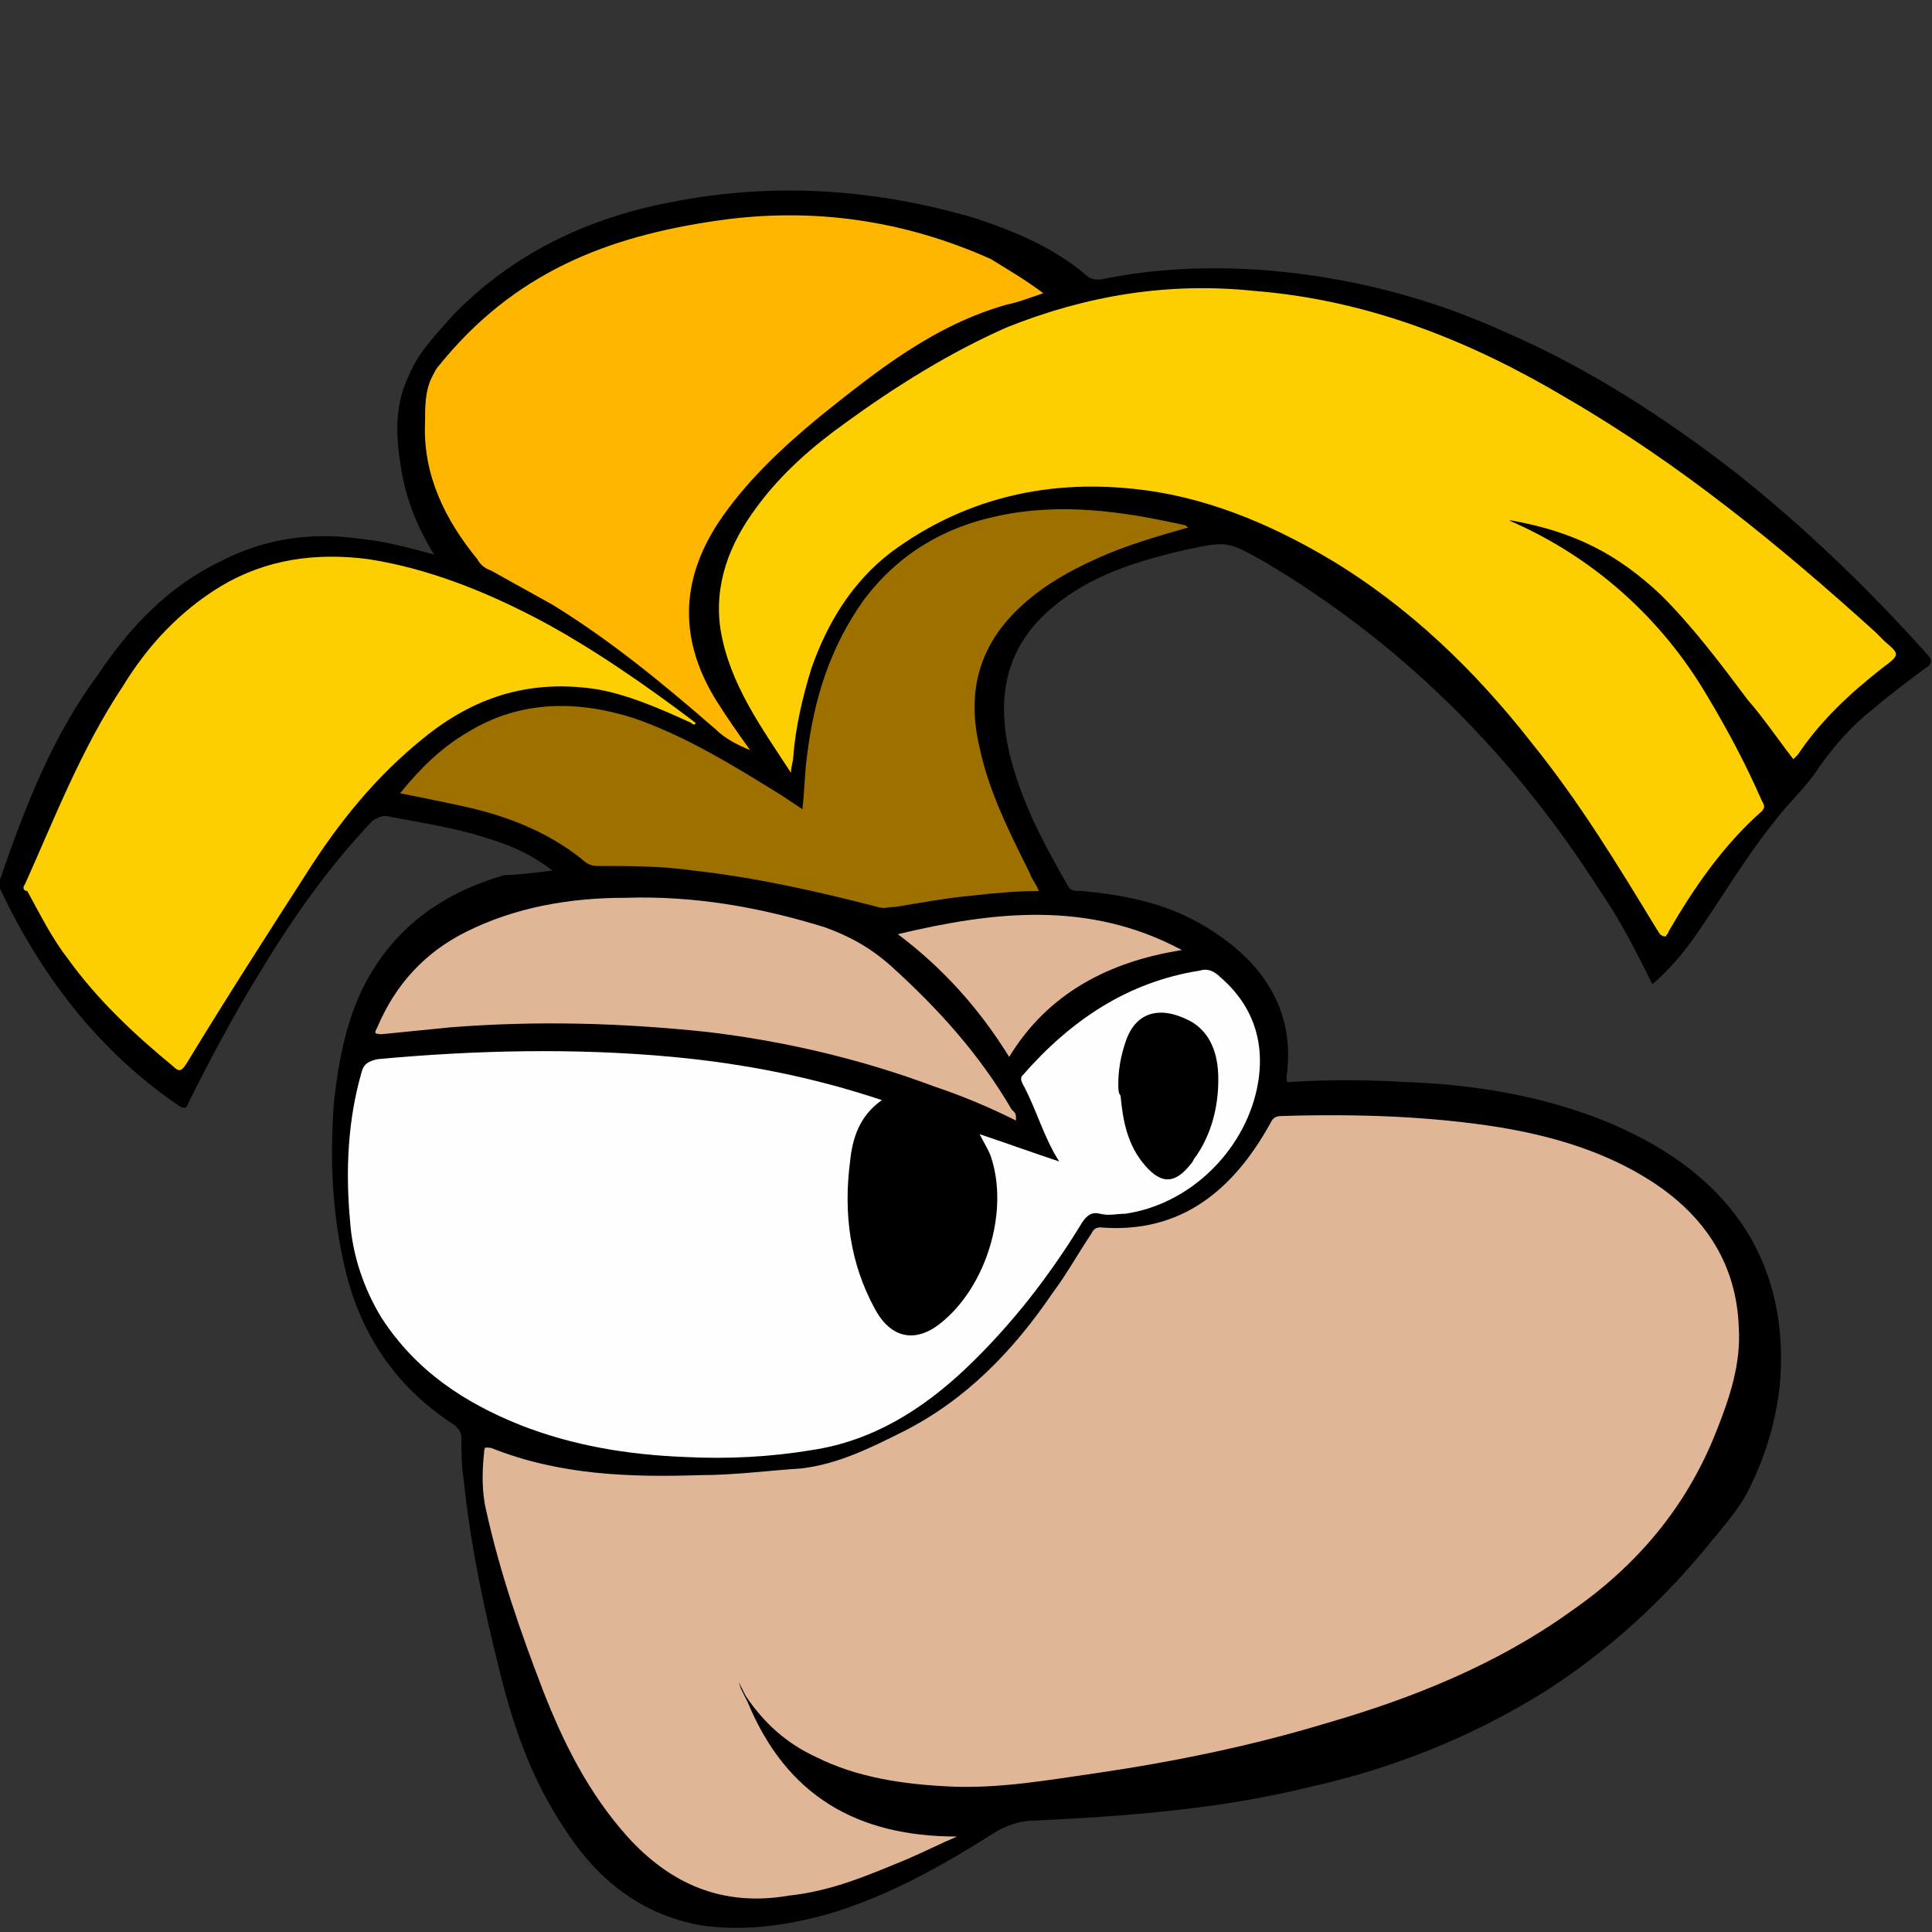 <?xml version="1.0" encoding="UTF-8" standalone="no"?>
<svg
   xmlns:dc="http://purl.org/dc/elements/1.1/"
   xmlns:cc="http://creativecommons.org/ns#"
   xmlns:rdf="http://www.w3.org/1999/02/22-rdf-syntax-ns#"
   xmlns:svg="http://www.w3.org/2000/svg"
   xmlns="http://www.w3.org/2000/svg"
   xmlns:sodipodi="http://sodipodi.sourceforge.net/DTD/sodipodi-0.dtd"
   xmlns:inkscape="http://www.inkscape.org/namespaces/inkscape"
   viewBox="0 0 85 85"
   version="1.1"
   id="svg20"
   sodipodi:docname="icon_filled.svg"
   inkscape:version="0.92.4 5da689c313, 2019-01-14">
  <rect x="0" y="0" width="85" height="85" fill="#333333" stroke="none"/>
  <defs
     id="defs24" />
  <sodipodi:namedview
     pagecolor="#ffffff"
     bordercolor="#666666"
     borderopacity="1"
     objecttolerance="10"
     gridtolerance="10"
     guidetolerance="10"
     inkscape:pageopacity="0"
     inkscape:pageshadow="2"
     inkscape:window-width="471"
     inkscape:window-height="442"
     id="namedview22"
     showgrid="false"
     inkscape:zoom="2.7764706"
     inkscape:cx="42.5"
     inkscape:cy="42.5"
     inkscape:window-x="0"
     inkscape:window-y="0"
     inkscape:window-maximized="0"
     inkscape:current-layer="svg20">
    <inkscape:grid
       type="xygrid"
       id="grid28" />
  </sodipodi:namedview>
  <path
     d="M24.3 38.3c-.9-.7-1.8-1.1-2.8-1.4-1.5-.5-3-.7-4.5-1-.3 0-.4.1-.6.2-2 2.1-3.6 4.4-5.1 6.9-1.1 1.8-2.1 3.7-3 5.5-.1.3-.2.3-.5.1-3.5-2.4-6-5.7-7.8-9.5v-.4c1.1-3.2 2.3-6.3 4.3-9 1.4-2.1 3.1-3.9 5.4-5 1.9-1 4-1.3 6.1-1 1.1.1 2.2.4 3.3.7-.8-1.3-1.3-2.6-1.5-4.1-.2-1.3-.2-2.6.4-3.8.4-1 1.2-1.8 1.9-2.6 2.6-2.7 5.9-4.3 9.6-5 4.5-.9 9-.6 13.4.7 1.8.6 3.5 1.3 5 2.6.2.1.3.1.5.1 2.4-.5 4.9-.6 7.4-.4 3.6.3 7.1 1.2 10.4 2.7 3.7 1.6 7.1 3.8 10.3 6.3 3 2.4 5.7 5 8.3 7.9.3.3.1.5-.1.6-.8.6-1.6 1.2-2.3 1.8-.9.7-1.7 1.6-2.4 2.6-.5.8-1.3 1.5-1.9 2.3-1.3 1.6-2.4 3.5-3.6 5.2-.5.7-1.1 1.4-1.8 2-.7-1.4-1.4-2.8-2.3-4.1C66.7 33.4 62 28.6 56.1 25c-.2-.1-.3-.2-.5-.3-1.6-.9-1.6-.9-3.5-.5-1.7.4-3.4.9-4.8 1.8-2.7 1.7-3.6 4-2.9 7.1.5 2.1 1.5 4 2.6 5.9.1.2.3.2.6.2 2.1.2 4 .6 5.8 1.8 2.3 1.5 3.6 3.6 3.2 6.4 0 .3.1.2.2.2 1.6-.1 3.3-.1 4.9 0 3.1.1 6.2.6 9.1 1.8 2.6 1.1 4.9 2.7 6.3 5.2 1.1 2 1.4 4.2 1.2 6.4-.2 1.7-.7 3.3-1.5 4.8-.4.7-1 1.4-1.5 2-2.1 2.6-4.5 4.8-7.3 6.6-3.2 2-6.7 3.4-10.3 4.2-4 1-8.1 1.3-12.2 1.5-.6 0-1.2.2-1.7.5-2.2 1.4-4.5 2.7-7 3.5-2 .6-4 .9-6 .6-2.7-.5-4.6-2.1-6-4.3-1.4-2.1-2.2-4.4-2.8-6.8-.7-2.8-1.3-5.6-1.6-8.5-.1-.6-.1-1.2-.1-1.8 0-.3-.1-.4-.3-.6-2.5-1.6-4.1-3.9-4.8-6.8-.6-2.5-.7-5-.5-7.5.2-1.7.5-3.3 1.2-4.8 1.3-2.7 3.5-4.3 6.3-5.1.5 0 1.3-.1 2.1-.2z"
     id="path2" />
  <path
     fill="#E1B696"
     d="M32.9 74.9c1.7 4.1 4.8 5.9 9.2 5.9-.7.3-1.5.7-2.2 1-1.7.7-3.3 1.4-5.2 1.6-2.9.5-5.2-.5-7.1-2.6-1.7-1.9-2.8-4.1-3.7-6.4-1-2.6-1.9-5.2-2.5-7.9-.2-.8-.2-1.7-.1-2.6 0-.3.1-.2.3-.2 3 1.2 6.1 1.3 9.2 1.2 1.5 0 3-.2 4.5-.3 1.6-.2 3-.9 4.4-1.6 2.8-1.4 4.9-3.6 6.6-6.1.6-.8 1.1-1.7 1.7-2.6.1-.2.2-.3.4-.3 3.6.3 5.9-1.7 7.5-4.6.1-.2.2-.3.5-.3 3.2-.1 6.5 0 9.6.5 2.4.4 4.7 1.1 6.7 2.4 2.3 1.5 3.7 3.6 3.8 6.4.1 1.6-.4 3.1-1 4.6-1.3 3.3-3.5 5.9-6.4 7.9-3.2 2.3-6.9 3.8-10.7 4.9-3.3 1-6.7 1.7-10.1 2.2-2.1.3-4.3.7-6.5.6-2.1-.1-4.1-.4-5.9-1.3-1.3-.6-2.3-1.5-3.1-2.7l-.3-.6.1.3.3.6z"
     id="path4" />
  <path
     fill="#FECF00"
     d="M66.4 22.9c3.7 1.6 6.7 4.3 8.7 7.7.9 1.5 1.7 3 2.4 4.6.1.2.2.3 0 .5-1.7 1.5-3 3.4-4.1 5.3 0 .1-.1.1-.1.2-.3 0-.3-.2-.4-.3-1.7-2.8-3.4-5.6-5.5-8.2-2.5-3.2-5.4-6-8.9-8.1-2.7-1.6-5.6-2.8-8.7-3.1-3.9-.4-7.5.5-10.6 2.8-1.7 1.3-2.8 3.1-3.5 5.1-.4 1.3-.7 2.6-.8 3.9 0 .2-.1.4-.1.7-1.3-2-2.7-3.9-3.1-6.3-.3-2 .4-3.8 1.6-5.4 1.1-1.5 2.5-2.7 3.9-3.7 2.2-1.6 4.6-3.1 7.1-4.2 3.5-1.4 7.1-2 10.9-1.6 5 .4 9.5 2.2 13.7 4.7 5 2.9 9.4 6.5 13.6 10.3l.4.4c.7.6.7.6-.1 1.2-1.4 1.1-2.7 2.3-3.7 3.8l-.2.2c-.7-.9-1.3-1.8-2-2.6-1.2-1.6-2.4-3.2-3.8-4.6-1.9-1.8-3.8-2.8-6.6-3.3h-.1z"
     id="path6" />
  <path
     fill="#FEFEFE"
     d="M38.8 48.4c-1 .7-1.3 1.7-1.4 2.7-.3 2.3 0 4.5 1.1 6.5.7 1.3 1.8 1.5 2.9.6 2-1.6 3-4.9 2.2-7.3-.1-.3-.3-.6-.5-1 1.2.4 2.3.8 3.5 1.2-.7-1.1-1-2.3-1.6-3.4-.1-.2-.1-.3 0-.4 2.1-2.4 4.6-4.1 7.8-4.6.3-.1.6 0 .9.3 1.5 1.3 2 3 1.6 4.9-.6 2.8-3 5.1-5.8 5.5-.4 0-.7.1-1.1 0-.4-.1-.6.1-.8.4-1.4 2.3-3.1 4.5-5.1 6.4-1.9 1.8-4.1 3.2-6.8 3.6-1.8.3-3.7.4-5.6.3-2.5-.1-4.9-.5-7.2-1.4-2.5-1-4.6-2.4-6.1-4.7-.8-1.3-1.3-2.8-1.4-4.3-.2-2.2-.1-4.4.5-6.5.1-.4.3-.5.7-.6 4.3-.4 8.7-.5 13-.1 3.2.3 6.2.9 9.2 1.9z"
     id="path8" />
  <path
     fill="#FEB600"
     d="M45.9 12.9c-.6.2-1.1.4-1.6.5-3.2.9-5.7 2.9-8.2 4.9-1.7 1.4-3.3 2.9-4.5 4.7-1.7 2.6-1.7 5.2-.1 7.8.5.8 1 1.5 1.5 2.2-.5-.2-1.1-.5-1.5-.9-2.3-2-4.6-3.9-7.2-5.5l-2.7-1.5c-.3-.1-.5-.3-.6-.5-1.4-1.7-2.4-3.7-2.3-6 0-.7 0-1.4.3-2 .1-.2.2-.4.3-.5 3.3-4.1 7.4-5.7 12.3-6.4 4.2-.6 8.2 0 12 1.7.8.5 1.5.9 2.3 1.5z"
     id="path10" />
  <path
     fill="#FECF00"
     d="M30.4 31.8c-1.3-.6-2.9-1.3-4.3-1.5-2.9-.4-5.3.4-7.5 2.2-2.1 1.7-3.7 3.7-5.1 5.9-1.8 2.8-3.6 5.6-5.3 8.4-.2.3-.3.4-.6.1C5.9 45.5 4.3 44 3 42.2c-.7-.9-1.2-1.9-1.8-3-.2 0-.2-.2-.1-.3 1.3-2.9 2.5-6 4.3-8.7 1.1-1.8 2.5-3.3 4.3-4.4 2-1.2 4.2-1.5 6.5-1.2 2.6.4 5.1 1.4 7.4 2.6 2.3 1.2 4.9 3 7 4.6 0 .1-.1.1-.2 0z"
     id="path12" />
  <path
     fill="#9D7000"
     d="M52.3 23.2c-1.4.4-2.8.8-4.1 1.4-1.1.5-2.2 1.1-3.2 2-1.9 1.7-2.5 3.8-1.9 6.3.4 1.9 1.3 3.7 2.2 5.5.1.3.3.5.4.8-1 0-2 .1-2.9.2-1.1.1-2.2.3-3.4.5-.3 0-.5.1-.8 0-2.7-.7-5.4-1.3-8.1-1.6-1.4-.2-2.8-.2-4.2-.2-.3 0-.5-.1-.7-.3-1.5-1.2-3.3-1.9-5.1-2.3-.9-.2-1.9-.4-2.9-.6.9-1.1 1.8-2 3-2.7 2.3-1.4 4.8-1.4 7.3-.6 2.3.8 4.4 2.1 6.5 3.4l.9.6c.1-.8.1-1.6.2-2.3.3-2.5 1-4.8 2.5-6.9 1.5-2 3.5-3.2 5.9-3.7 2.8-.6 5.5-.2 8.2.4.1 0 .1.1.2.1z"
     id="path14" />
  <path
     fill="#E1B696"
     d="M44.7 49.3c-1.2-.6-2.4-1.1-3.6-1.5-3.2-1.2-6.6-2-10-2.4-3.8-.4-7.5-.5-11.3-.2l-3 .3c-.4 0-.3-.1-.2-.3.8-1.9 2.1-3.3 3.9-4.2 2.2-1.1 4.6-1.5 7-1.5 3-.1 5.9.4 8.8 1.3 1.1.4 2 .9 2.9 1.7 2.1 1.9 3.9 3.9 5.3 6.3.2.2.2.2.2.5zM52 41.8c-3.2.5-5.9 1.9-7.6 4.7-1.3-2.1-2.9-3.9-4.9-5.4 4.2-1 8.4-1.5 12.5.7z"
     id="path16" />
  <path
     d="M49.2 47.7c0-.6.1-1.2.3-1.8.5-1.6 1.8-1.6 3-.9.9.6 1.1 1.6 1.1 2.5 0 1.2-.3 2.4-1 3.4-.1.1-.1.2-.2.3-.7.9-1.3.9-2 .1-.8-.9-1-2-1.1-3.1-.1-.1-.1-.3-.1-.5z"
     id="path18" />
</svg>
